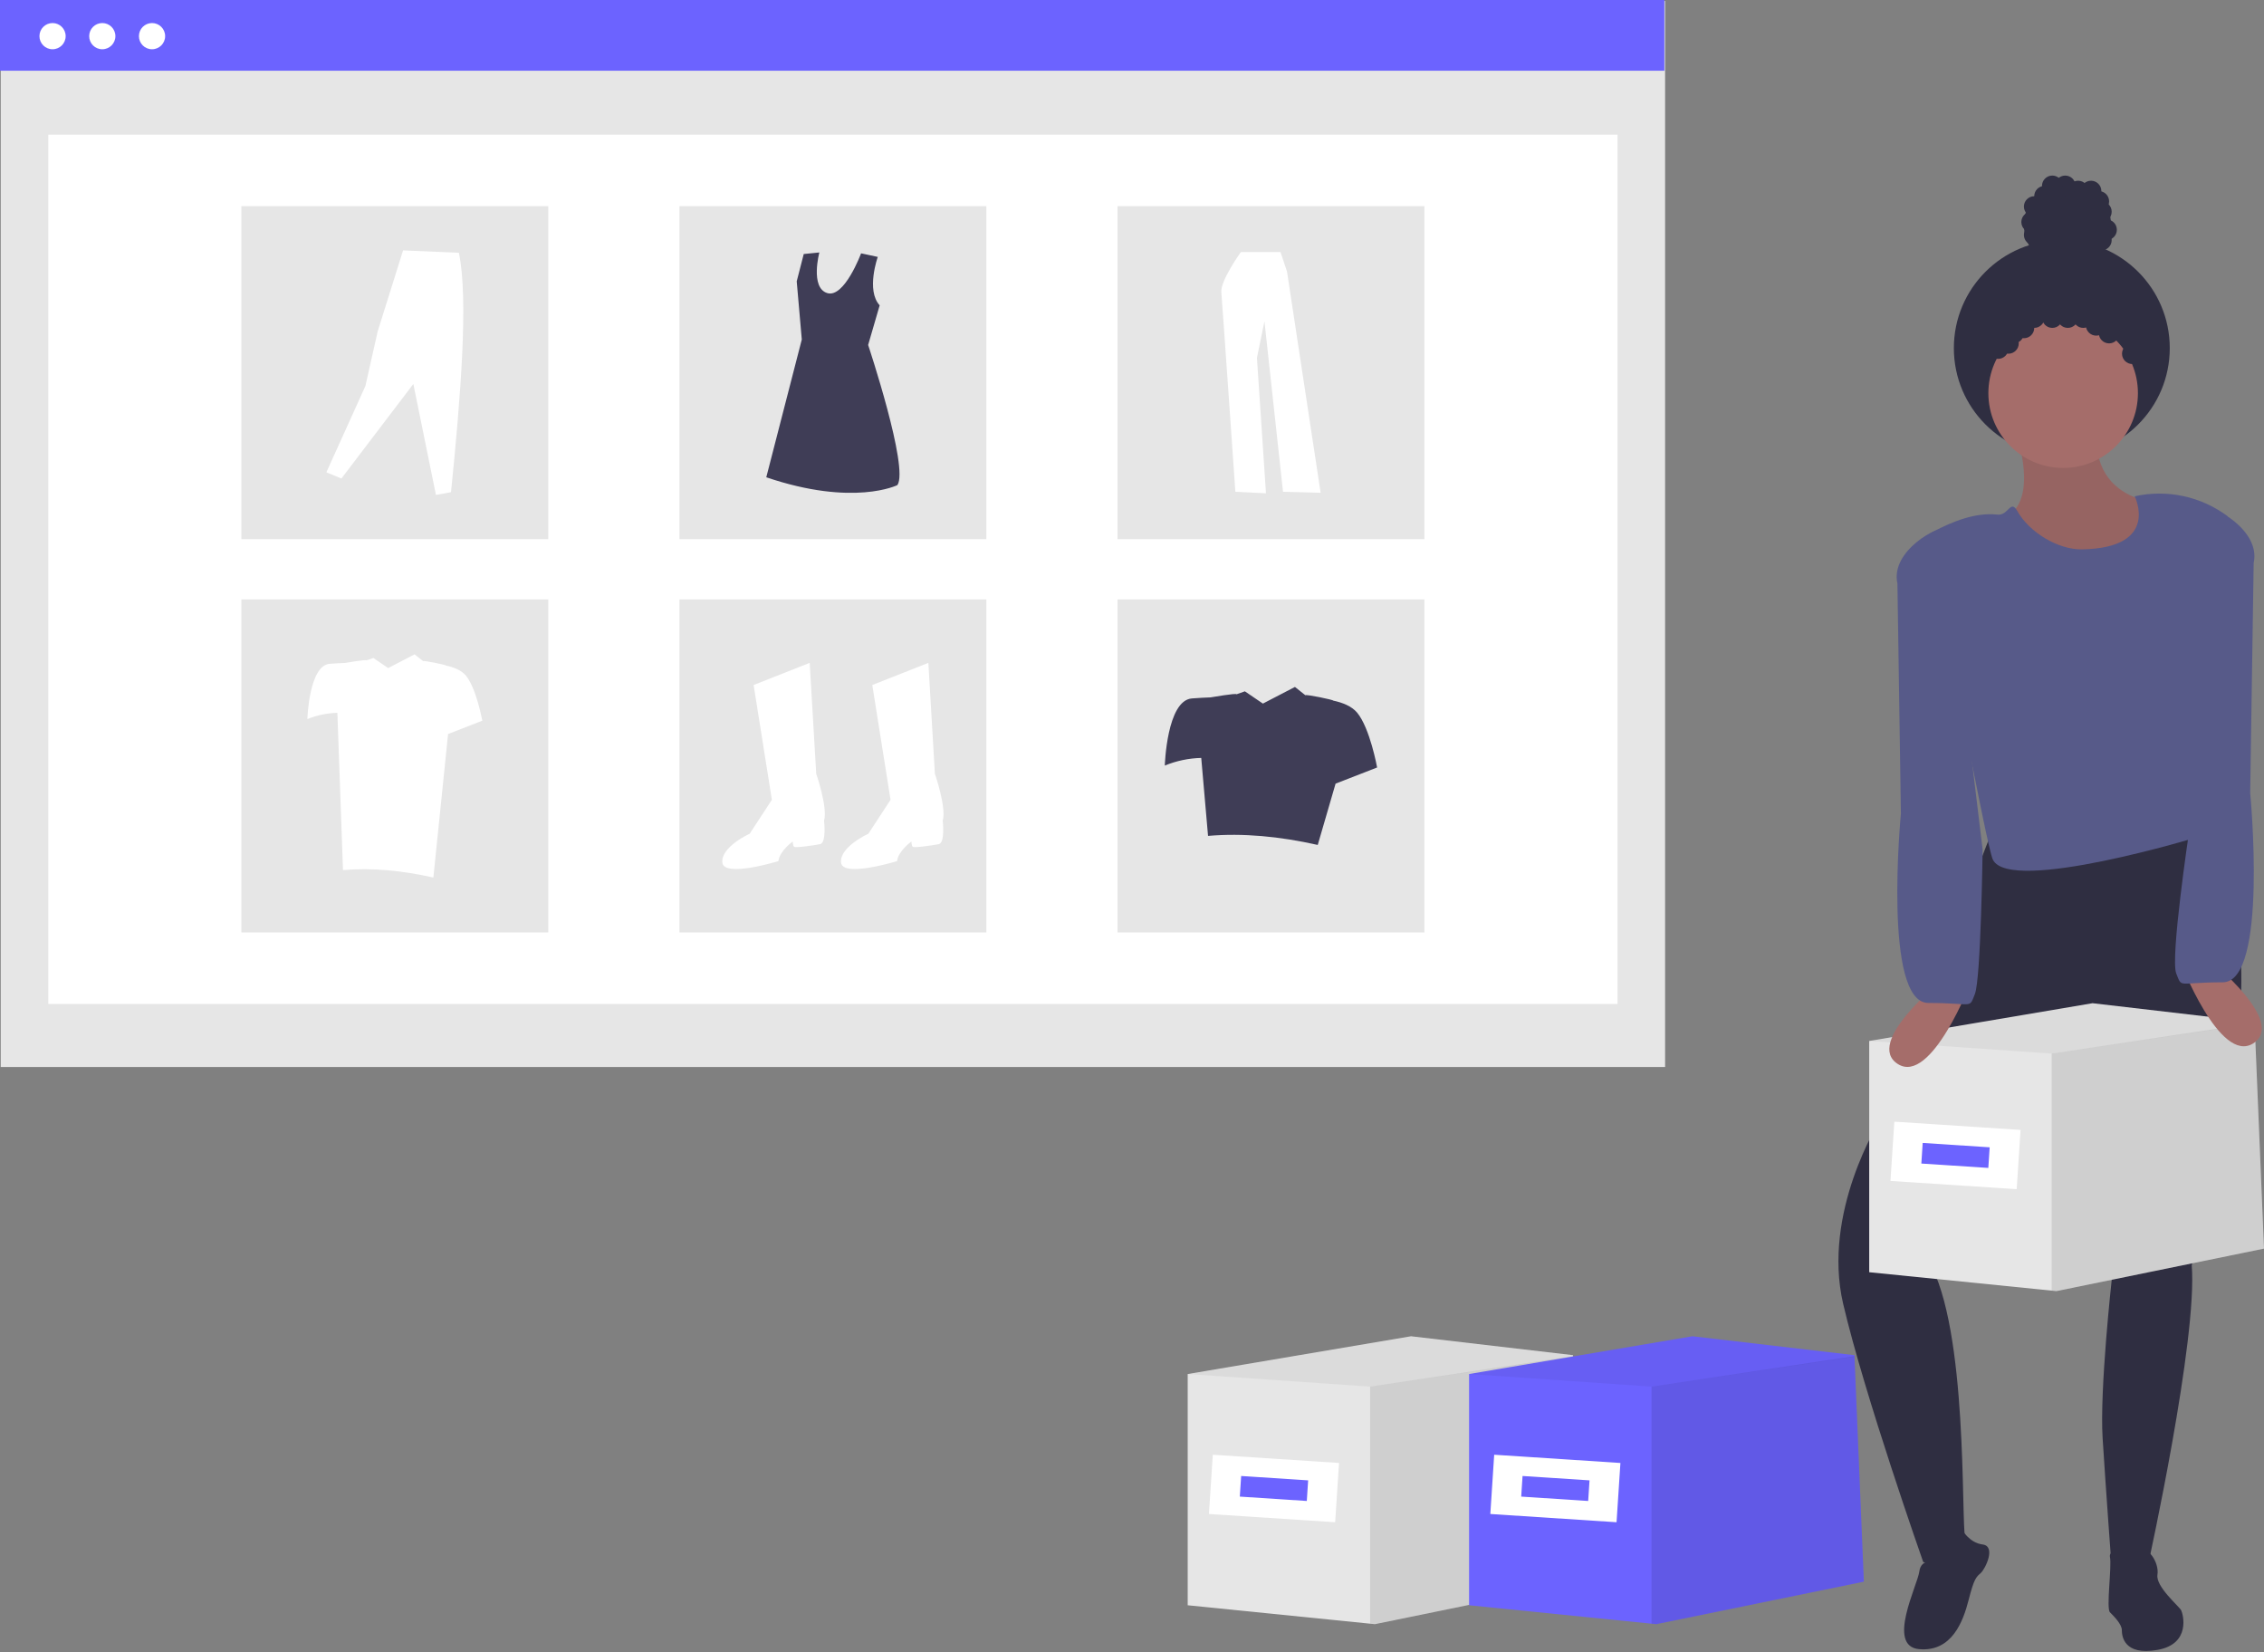 <svg width="877" height="640" viewBox="0 0 877 640" fill="none" xmlns="http://www.w3.org/2000/svg">
<rect x="0" y="0" width="877" height="640" fill="#808080" stroke="none"/>
<g clip-path="url(#clip0)">
<path d="M645 0.365H0.275V413.276H645V0.365Z" fill="#E6E6E6"/>
<path d="M626.564 52.154H18.711V388.848H626.564V52.154Z" fill="white"/>
<path d="M644.725 0H0V27.39H644.725V0Z" fill="#6C63FF"/>
<path d="M20.354 19.08C23.158 19.08 25.431 16.807 25.431 14.003C25.431 11.2 23.158 8.927 20.354 8.927C17.55 8.927 15.278 11.2 15.278 14.003C15.278 16.807 17.55 19.08 20.354 19.08Z" fill="white"/>
<path d="M39.624 19.08C42.427 19.08 44.7 16.807 44.7 14.003C44.7 11.2 42.427 8.927 39.624 8.927C36.82 8.927 34.547 11.2 34.547 14.003C34.547 16.807 36.82 19.08 39.624 19.08Z" fill="white"/>
<path d="M58.893 19.08C61.697 19.08 63.97 16.807 63.97 14.003C63.97 11.2 61.697 8.927 58.893 8.927C56.089 8.927 53.816 11.2 53.816 14.003C53.816 16.807 56.089 19.08 58.893 19.08Z" fill="white"/>
<path d="M212.388 79.848H93.501V208.829H212.388V79.848Z" fill="#E6E6E6"/>
<path d="M382.08 79.848H263.193V208.829H382.08V79.848Z" fill="#E6E6E6"/>
<path d="M551.772 79.848H432.885V208.829H551.772V79.848Z" fill="#E6E6E6"/>
<path d="M212.388 232.176H93.501V361.158H212.388V232.176Z" fill="#E6E6E6"/>
<path d="M382.08 232.176H263.193V361.158H382.08V232.176Z" fill="#E6E6E6"/>
<path d="M551.772 232.176H432.885V361.158H551.772V232.176Z" fill="#E6E6E6"/>
<path d="M291.928 265.325L313.65 256.737L316.175 299.676C316.175 299.676 320.722 312.81 319.207 317.862C319.207 317.862 320.217 326.45 317.691 326.955C315.165 327.46 308.093 328.47 307.588 327.965C307.083 327.46 307.083 325.945 307.083 325.945C307.083 325.945 302.031 329.481 301.526 333.522C301.526 333.522 280.309 340.089 279.804 334.027C279.299 327.965 290.412 322.914 290.412 322.914L299 309.779L291.928 265.325Z" fill="white"/>
<path d="M337.897 265.325L359.619 256.737L362.145 299.676C362.145 299.676 366.692 312.81 365.176 317.862C365.176 317.862 366.187 326.45 363.661 326.955C361.135 327.46 354.063 328.47 353.557 327.965C353.052 327.46 353.052 325.945 353.052 325.945C353.052 325.945 348.001 329.481 347.496 333.522C347.496 333.522 326.279 340.089 325.774 334.027C325.268 327.965 336.382 322.914 336.382 322.914L344.97 309.779L337.897 265.325Z" fill="white"/>
<path d="M340.022 99.51C340.022 99.51 335.397 112.433 340.756 118.261L336.289 133.614C336.289 133.614 352.162 181.236 347.627 187.887C347.627 187.887 330.695 196.354 296.831 184.864L310.588 131.497L308.623 108.971L311.344 98.389L317.391 97.784C317.391 97.784 313.763 111.39 320.415 113.507C327.067 115.623 333.556 98.124 333.556 98.124L340.022 99.51Z" fill="#3F3D56"/>
<path d="M126.422 182.941L132.258 185.329L160.116 148.716L168.871 191.696L174.708 190.635C178.452 153.58 181.505 115.785 177.759 97.909L156.136 96.981L146.32 128.287L141.544 149.512L126.422 182.941Z" fill="white"/>
<path d="M480.678 97.612C480.678 97.612 472.712 108.687 473.101 113.155C473.489 117.624 478.541 190.482 478.541 190.482L490.392 191.065L486.895 138.607L489.809 124.424L496.998 190.482L511.57 190.87L498.552 105.19L496.027 97.612L480.678 97.612Z" fill="white"/>
<path d="M525.7 276.018C523.585 273.48 519.949 272.108 516.458 271.366C516.562 271.049 505.839 268.834 505.66 269.29L501.619 266.071L489.204 272.518L482.227 267.769L478.985 268.919C479.117 268.348 468.924 270.113 468.924 270.113C466.977 270.183 464.49 270.305 461.706 270.519C451.957 271.269 451.207 296.516 451.207 296.516C455.693 294.681 460.476 293.68 465.321 293.561L467.956 323.763C481.508 322.601 495.722 323.954 510.451 327.263L517.36 303.523L533.449 297.266C533.449 297.266 530.7 282.017 525.7 276.018Z" fill="#3F3D56"/>
<path d="M180.441 261.638C178.698 259.547 175.703 258.416 172.826 257.805C172.912 257.544 164.077 255.719 163.929 256.095L160.599 253.442L150.369 258.755L144.62 254.841L141.95 255.789C142.059 255.318 133.66 256.772 133.66 256.772C132.056 256.83 130.006 256.93 127.713 257.107C119.68 257.725 119.062 278.528 119.062 278.528C122.758 277.016 126.699 276.191 130.691 276.093L132.862 337.007C144.029 336.049 155.741 337.164 167.877 339.891L173.569 284.301L186.826 279.146C186.826 279.146 184.56 266.581 180.441 261.638Z" fill="white"/>
<path d="M613 612.618L532.578 629.079L530.745 628.892L460.071 621.759V532.196L546.587 517.569L609.346 524.888L609.369 525.285V525.472L613 612.618Z" fill="#E6E6E6"/>
<path opacity="0.1" d="M613 612.618L532.578 629.079L530.745 628.892V537.076L609.369 525.285L613 612.618Z" fill="black"/>
<path opacity="0.05" d="M609.369 525.472L609.346 525.495L530.745 537.076L460.071 532.196L546.587 517.569L609.346 524.888L609.369 525.285V525.472Z" fill="black"/>
<path d="M518.697 566.644L469.801 563.453L468.303 586.404L517.199 589.595L518.697 566.644Z" fill="white"/>
<path d="M506.733 573.38L480.788 571.687L480.267 579.67L506.212 581.363L506.733 573.38Z" fill="#6C63FF"/>
<path d="M722 612.618L641.578 629.079L639.745 628.892L569.071 621.759V532.196L655.587 517.569L718.346 524.888L718.369 525.285V525.472L722 612.618Z" fill="#6C63FF"/>
<path opacity="0.1" d="M722 612.618L641.578 629.079L639.745 628.892V537.076L718.369 525.285L722 612.618Z" fill="black"/>
<path opacity="0.05" d="M718.369 525.472L718.346 525.495L639.745 537.076L569.071 532.196L655.587 517.569L718.346 524.888L718.369 525.285V525.472Z" fill="black"/>
<path d="M627.697 566.644L578.801 563.453L577.303 586.404L626.199 589.595L627.697 566.644Z" fill="white"/>
<path d="M615.733 573.38L589.788 571.687L589.267 579.67L615.212 581.363L615.733 573.38Z" fill="#6C63FF"/>
<path d="M780.195 165.621C780.195 165.621 794.384 202.277 768.37 202.277C742.356 202.277 808.574 238.934 834.588 217.65C860.602 196.365 845.23 195.183 845.23 195.183C845.23 195.183 810.939 198.73 812.121 167.986L780.195 165.621Z" fill="#966462"/>
<path d="M798.679 176.655C821.776 176.655 840.499 157.931 840.499 134.835C840.499 111.739 821.776 93.016 798.679 93.016C775.583 93.016 756.86 111.739 756.86 134.835C756.86 157.931 775.583 176.655 798.679 176.655Z" fill="#2F2E41"/>
<path d="M773.1 318.159L728.166 434.041C728.166 434.041 705.7 469.515 713.977 504.988C722.254 540.462 745 605.025 745 605.025C745 605.025 762.183 609.397 761 594.025C759.818 578.653 761.737 504.127 744 484.025L815.669 402.114L818.034 495.529C818.034 495.529 813.304 538.097 814.486 557.017C815.669 575.936 818.034 607.863 818.034 607.863L832.223 605.498C832.223 605.498 851.365 518.404 849 490.025C849 490.025 892.934 352.134 848 319.025L773.1 318.159Z" fill="#2F2E41"/>
<path d="M749.94 604.832C749.94 604.832 744.154 603.358 743.488 608.665C742.821 613.971 730.652 637.568 743.357 638.749C756.062 639.931 760.457 628.045 762.585 619.688C764.713 611.331 765.519 610.852 767.296 609.251C769.073 607.65 773.302 598.878 767.995 598.211C762.689 597.545 759.969 592.326 759.969 592.326C759.969 592.326 758.296 606.959 749.94 604.832Z" fill="#2F2E41"/>
<path d="M827.297 600.728C827.297 600.728 816.567 599.196 817.333 603.028C818.1 606.86 815.801 622.954 817.333 624.487C818.866 626.02 821.932 629.085 821.932 631.385C821.932 633.684 822.698 641.348 835.727 639.049C848.756 636.75 845.69 625.253 844.924 623.721C844.158 622.188 834.961 614.524 835.727 609.925C836.494 605.327 831.895 597.663 827.297 600.728Z" fill="#2F2E41"/>
<path d="M799.196 181.242C815.193 181.242 828.162 168.273 828.162 152.276C828.162 136.278 815.193 123.31 799.196 123.31C783.198 123.31 770.229 136.278 770.229 152.276C770.229 168.273 783.198 181.242 799.196 181.242Z" fill="#A56D6A"/>
<path d="M826.902 192.226C826.902 192.226 837.005 212.215 806.553 212.782C797.191 212.956 786.057 206.133 781.461 197.976C778.754 193.17 778.07 199.807 773.691 199.321C765.4 198.4 756.542 201.839 748.616 206.054C747.592 206.598 746.789 207.48 746.343 208.55C745.898 209.619 745.838 210.811 746.173 211.92C752.184 231.864 769.35 327.801 772 333.024C778.767 346.363 852 324.024 852 324.024C853.004 287.73 839.83 236.953 863 200.024C857.903 196.194 852.037 193.514 845.806 192.168C839.574 190.822 833.125 190.842 826.902 192.226V192.226Z" fill="#575A89"/>
<path d="M800.88 104.021C810.2 104.021 817.755 96.466 817.755 87.146C817.755 77.826 810.2 70.272 800.88 70.272C791.561 70.272 784.006 77.826 784.006 87.146C784.006 96.466 791.561 104.021 800.88 104.021Z" fill="#2F2E41"/>
<path d="M796.12 98.875C796.121 94.844 797.563 90.947 800.187 87.887C802.811 84.828 806.444 82.808 810.427 82.194C808.023 81.826 805.568 81.982 803.23 82.652C800.893 83.321 798.727 84.488 796.882 86.072C795.037 87.656 793.556 89.62 792.541 91.83C791.526 94.04 791 96.443 791 98.875C791 101.306 791.526 103.709 792.541 105.919C793.556 108.129 795.037 110.093 796.882 111.677C798.727 113.262 800.893 114.428 803.23 115.097C805.568 115.767 808.023 115.923 810.427 115.555C806.444 114.941 802.811 112.921 800.187 109.862C797.563 106.803 796.121 102.905 796.12 98.875Z" fill="#2F2E41"/>
<path d="M796.12 98.875C796.121 94.844 797.563 90.947 800.187 87.887C802.811 84.828 806.444 82.808 810.427 82.194C808.023 81.826 805.568 81.982 803.23 82.652C800.893 83.321 798.727 84.488 796.882 86.072C795.037 87.656 793.556 89.62 792.541 91.83C791.526 94.04 791 96.443 791 98.875C791 101.306 791.526 103.709 792.541 105.919C793.556 108.129 795.037 110.093 796.882 111.677C798.727 113.262 800.893 114.428 803.23 115.097C805.568 115.767 808.023 115.923 810.427 115.555C806.444 114.941 802.811 112.921 800.187 109.862C797.563 106.803 796.121 102.905 796.12 98.875Z" fill="#2F2E41"/>
<path d="M877 483.618L796.578 500.079L794.745 499.892L724.071 492.759V403.196L810.587 388.569L873.346 395.888L873.369 396.285V396.472L877 483.618Z" fill="#E6E6E6"/>
<path opacity="0.1" d="M877 483.618L796.578 500.079L794.745 499.892V408.076L873.369 396.285L877 483.618Z" fill="black"/>
<path opacity="0.05" d="M873.369 396.472L873.346 396.495L794.745 408.076L724.071 403.196L810.587 388.569L873.346 395.888L873.369 396.285V396.472Z" fill="black"/>
<path d="M782.697 437.644L733.801 434.453L732.303 457.404L781.199 460.595L782.697 437.644Z" fill="white"/>
<path d="M770.733 444.38L744.788 442.687L744.267 450.67L770.212 452.363L770.733 444.38Z" fill="#6C63FF"/>
<path d="M751.721 380.194C751.721 380.194 722.159 403.844 735.166 412.121C748.174 420.398 763.546 380.194 763.546 380.194H751.721Z" fill="#A56D6A"/>
<path d="M753 205.025C751.469 203.299 732.133 213.16 735 226.025L736.349 315.159C736.349 315.159 729.254 388.472 746.991 388.472C764.728 388.472 762.635 390.937 765 385.025C767.365 379.112 768 329.025 768 329.025L753 205.025Z" fill="#575A89"/>
<path d="M844.454 372.194C844.454 372.194 859.827 412.398 872.834 404.121C885.841 395.844 856.279 372.194 856.279 372.194H844.454Z" fill="#A56D6A"/>
<path d="M848 322.025C848 322.025 840.635 371.112 843 377.025C845.365 382.937 843.272 380.472 861.009 380.472C878.746 380.472 871.651 307.159 871.651 307.159L873 218.025C875.867 205.16 856.531 195.299 855 197.025L838 255.025L848 322.025Z" fill="#575A89"/>
<circle cx="780" cy="129" r="4" fill="#2F2E41"/>
<circle cx="784" cy="127" r="4" fill="#2F2E41"/>
<circle cx="788" cy="123" r="4" fill="#2F2E41"/>
<circle cx="795" cy="123" r="4" fill="#2F2E41"/>
<circle cx="801" cy="123" r="4" fill="#2F2E41"/>
<circle cx="807" cy="123" r="4" fill="#2F2E41"/>
<circle cx="812" cy="126" r="4" fill="#2F2E41"/>
<circle cx="817" cy="129" r="4" fill="#2F2E41"/>
<circle cx="816" cy="89" r="4" fill="#2F2E41"/>
<circle cx="814" cy="82" r="4" fill="#2F2E41"/>
<circle cx="813" cy="78" r="4" fill="#2F2E41"/>
<circle cx="810" cy="74" r="4" fill="#2F2E41"/>
<circle cx="805" cy="74" r="4" fill="#2F2E41"/>
<circle cx="800" cy="72" r="4" fill="#2F2E41"/>
<circle cx="795" cy="72" r="4" fill="#2F2E41"/>
<circle cx="792" cy="76" r="4" fill="#2F2E41"/>
<circle cx="788" cy="80" r="4" fill="#2F2E41"/>
<circle cx="787" cy="86" r="4" fill="#2F2E41"/>
<circle cx="788" cy="91" r="4" fill="#2F2E41"/>
<circle cx="814" cy="93" r="4" fill="#2F2E41"/>
<circle cx="778" cy="133" r="4" fill="#2F2E41"/>
<circle cx="774" cy="135" r="4" fill="#2F2E41"/>
<circle cx="826" cy="137" r="4" fill="#2F2E41"/>
</g>
<defs>
<clipPath id="clip0">
<rect width="877" height="639.474" fill="white"/>
</clipPath>
</defs>
</svg>
